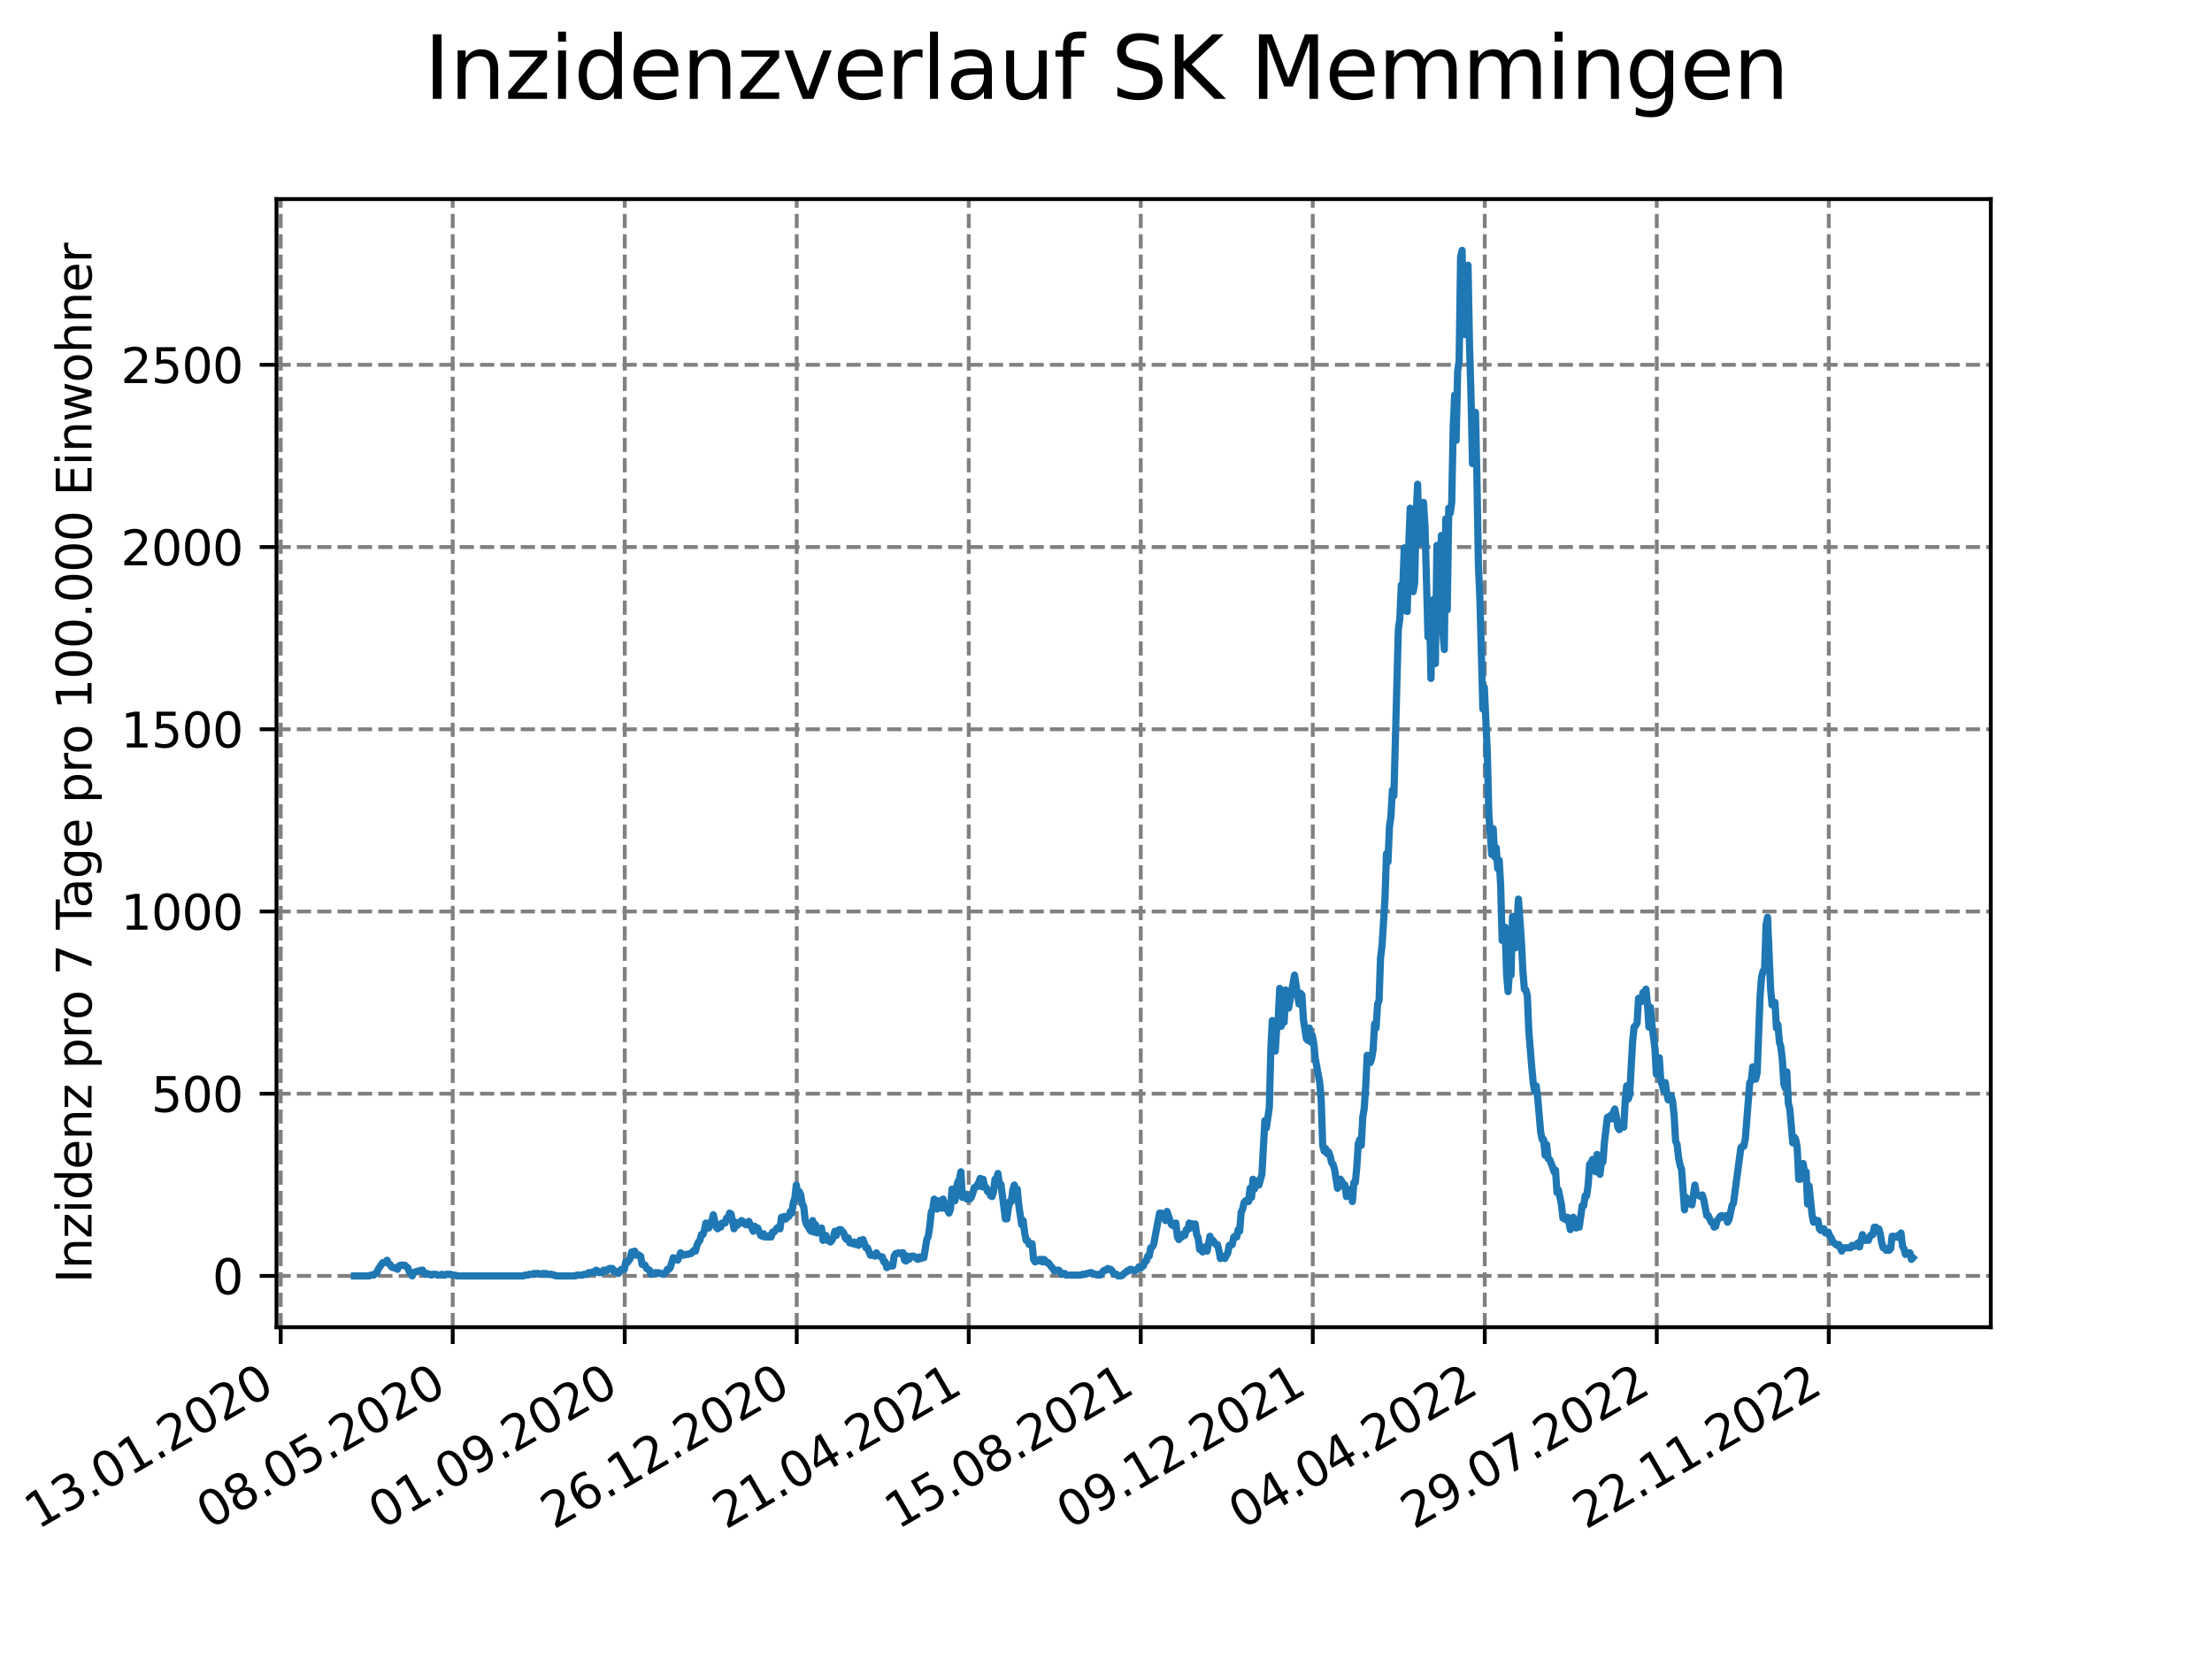 <?xml version="1.0" encoding="utf-8" standalone="no"?>
<!DOCTYPE svg PUBLIC "-//W3C//DTD SVG 1.1//EN"
  "http://www.w3.org/Graphics/SVG/1.1/DTD/svg11.dtd">
<svg xmlns:xlink="http://www.w3.org/1999/xlink" width="460.8pt" height="345.6pt" viewBox="0 0 460.8 345.6" xmlns="http://www.w3.org/2000/svg" version="1.1">
 <defs>
  <style type="text/css">*{stroke-linejoin: round; stroke-linecap: butt}</style>
 </defs>
 <g id="figure_1">
  <g id="patch_1">
   <path d="M 0 345.6 
L 460.8 345.6 
L 460.8 0 
L 0 0 
z
" style="fill: #ffffff"/>
  </g>
  <g id="axes_1">
   <g id="patch_2">
    <path d="M 57.6 276.48 
L 414.72 276.48 
L 414.72 41.472 
L 57.6 41.472 
z
" style="fill: #ffffff"/>
   </g>
   <g id="matplotlib.axis_1">
    <g id="xtick_1">
     <g id="line2d_1">
      <path d="M 58.478 276.48 
L 58.478 41.472 
" clip-path="url(#p669547dc87)" style="fill: none; stroke-dasharray: 2.96,1.28; stroke-dashoffset: 0; stroke: #808080; stroke-width: 0.8"/>
     </g>
     <g id="line2d_2">
      <defs>
       <path id="m510b45d90a" d="M 0 0 
L 0 3.5 
" style="stroke: #000000; stroke-width: 0.8"/>
      </defs>
      <g>
       <use xlink:href="#m510b45d90a" x="58.478" y="276.48" style="stroke: #000000; stroke-width: 0.8"/>
      </g>
     </g>
     <g id="text_1">
      <!-- 13.01.2020 -->
      <g transform="translate(7.853 318.689) rotate(-30) scale(0.1 -0.1)">
       <defs>
        <path id="DejaVuSans-31" d="M 794 531 
L 1825 531 
L 1825 4091 
L 703 3866 
L 703 4441 
L 1819 4666 
L 2450 4666 
L 2450 531 
L 3481 531 
L 3481 0 
L 794 0 
L 794 531 
z
" transform="scale(0.016)"/>
        <path id="DejaVuSans-33" d="M 2597 2516 
Q 3050 2419 3304 2112 
Q 3559 1806 3559 1356 
Q 3559 666 3084 287 
Q 2609 -91 1734 -91 
Q 1441 -91 1130 -33 
Q 819 25 488 141 
L 488 750 
Q 750 597 1062 519 
Q 1375 441 1716 441 
Q 2309 441 2620 675 
Q 2931 909 2931 1356 
Q 2931 1769 2642 2001 
Q 2353 2234 1838 2234 
L 1294 2234 
L 1294 2753 
L 1863 2753 
Q 2328 2753 2575 2939 
Q 2822 3125 2822 3475 
Q 2822 3834 2567 4026 
Q 2313 4219 1838 4219 
Q 1578 4219 1281 4162 
Q 984 4106 628 3988 
L 628 4550 
Q 988 4650 1302 4700 
Q 1616 4750 1894 4750 
Q 2613 4750 3031 4423 
Q 3450 4097 3450 3541 
Q 3450 3153 3228 2886 
Q 3006 2619 2597 2516 
z
" transform="scale(0.016)"/>
        <path id="DejaVuSans-2e" d="M 684 794 
L 1344 794 
L 1344 0 
L 684 0 
L 684 794 
z
" transform="scale(0.016)"/>
        <path id="DejaVuSans-30" d="M 2034 4250 
Q 1547 4250 1301 3770 
Q 1056 3291 1056 2328 
Q 1056 1369 1301 889 
Q 1547 409 2034 409 
Q 2525 409 2770 889 
Q 3016 1369 3016 2328 
Q 3016 3291 2770 3770 
Q 2525 4250 2034 4250 
z
M 2034 4750 
Q 2819 4750 3233 4129 
Q 3647 3509 3647 2328 
Q 3647 1150 3233 529 
Q 2819 -91 2034 -91 
Q 1250 -91 836 529 
Q 422 1150 422 2328 
Q 422 3509 836 4129 
Q 1250 4750 2034 4750 
z
" transform="scale(0.016)"/>
        <path id="DejaVuSans-32" d="M 1228 531 
L 3431 531 
L 3431 0 
L 469 0 
L 469 531 
Q 828 903 1448 1529 
Q 2069 2156 2228 2338 
Q 2531 2678 2651 2914 
Q 2772 3150 2772 3378 
Q 2772 3750 2511 3984 
Q 2250 4219 1831 4219 
Q 1534 4219 1204 4116 
Q 875 4013 500 3803 
L 500 4441 
Q 881 4594 1212 4672 
Q 1544 4750 1819 4750 
Q 2544 4750 2975 4387 
Q 3406 4025 3406 3419 
Q 3406 3131 3298 2873 
Q 3191 2616 2906 2266 
Q 2828 2175 2409 1742 
Q 1991 1309 1228 531 
z
" transform="scale(0.016)"/>
       </defs>
       <use xlink:href="#DejaVuSans-31"/>
       <use xlink:href="#DejaVuSans-33" x="63.623"/>
       <use xlink:href="#DejaVuSans-2e" x="127.246"/>
       <use xlink:href="#DejaVuSans-30" x="159.033"/>
       <use xlink:href="#DejaVuSans-31" x="222.656"/>
       <use xlink:href="#DejaVuSans-2e" x="286.279"/>
       <use xlink:href="#DejaVuSans-32" x="318.066"/>
       <use xlink:href="#DejaVuSans-30" x="381.689"/>
       <use xlink:href="#DejaVuSans-32" x="445.312"/>
       <use xlink:href="#DejaVuSans-30" x="508.936"/>
      </g>
     </g>
    </g>
    <g id="xtick_2">
     <g id="line2d_3">
      <path d="M 94.31 276.48 
L 94.31 41.472 
" clip-path="url(#p669547dc87)" style="fill: none; stroke-dasharray: 2.96,1.28; stroke-dashoffset: 0; stroke: #808080; stroke-width: 0.8"/>
     </g>
     <g id="line2d_4">
      <g>
       <use xlink:href="#m510b45d90a" x="94.31" y="276.48" style="stroke: #000000; stroke-width: 0.8"/>
      </g>
     </g>
     <g id="text_2">
      <!-- 08.05.2020 -->
      <g transform="translate(43.685 318.689) rotate(-30) scale(0.1 -0.1)">
       <defs>
        <path id="DejaVuSans-38" d="M 2034 2216 
Q 1584 2216 1326 1975 
Q 1069 1734 1069 1313 
Q 1069 891 1326 650 
Q 1584 409 2034 409 
Q 2484 409 2743 651 
Q 3003 894 3003 1313 
Q 3003 1734 2745 1975 
Q 2488 2216 2034 2216 
z
M 1403 2484 
Q 997 2584 770 2862 
Q 544 3141 544 3541 
Q 544 4100 942 4425 
Q 1341 4750 2034 4750 
Q 2731 4750 3128 4425 
Q 3525 4100 3525 3541 
Q 3525 3141 3298 2862 
Q 3072 2584 2669 2484 
Q 3125 2378 3379 2068 
Q 3634 1759 3634 1313 
Q 3634 634 3220 271 
Q 2806 -91 2034 -91 
Q 1263 -91 848 271 
Q 434 634 434 1313 
Q 434 1759 690 2068 
Q 947 2378 1403 2484 
z
M 1172 3481 
Q 1172 3119 1398 2916 
Q 1625 2713 2034 2713 
Q 2441 2713 2670 2916 
Q 2900 3119 2900 3481 
Q 2900 3844 2670 4047 
Q 2441 4250 2034 4250 
Q 1625 4250 1398 4047 
Q 1172 3844 1172 3481 
z
" transform="scale(0.016)"/>
        <path id="DejaVuSans-35" d="M 691 4666 
L 3169 4666 
L 3169 4134 
L 1269 4134 
L 1269 2991 
Q 1406 3038 1543 3061 
Q 1681 3084 1819 3084 
Q 2600 3084 3056 2656 
Q 3513 2228 3513 1497 
Q 3513 744 3044 326 
Q 2575 -91 1722 -91 
Q 1428 -91 1123 -41 
Q 819 9 494 109 
L 494 744 
Q 775 591 1075 516 
Q 1375 441 1709 441 
Q 2250 441 2565 725 
Q 2881 1009 2881 1497 
Q 2881 1984 2565 2268 
Q 2250 2553 1709 2553 
Q 1456 2553 1204 2497 
Q 953 2441 691 2322 
L 691 4666 
z
" transform="scale(0.016)"/>
       </defs>
       <use xlink:href="#DejaVuSans-30"/>
       <use xlink:href="#DejaVuSans-38" x="63.623"/>
       <use xlink:href="#DejaVuSans-2e" x="127.246"/>
       <use xlink:href="#DejaVuSans-30" x="159.033"/>
       <use xlink:href="#DejaVuSans-35" x="222.656"/>
       <use xlink:href="#DejaVuSans-2e" x="286.279"/>
       <use xlink:href="#DejaVuSans-32" x="318.066"/>
       <use xlink:href="#DejaVuSans-30" x="381.689"/>
       <use xlink:href="#DejaVuSans-32" x="445.312"/>
       <use xlink:href="#DejaVuSans-30" x="508.936"/>
      </g>
     </g>
    </g>
    <g id="xtick_3">
     <g id="line2d_5">
      <path d="M 130.143 276.48 
L 130.143 41.472 
" clip-path="url(#p669547dc87)" style="fill: none; stroke-dasharray: 2.96,1.28; stroke-dashoffset: 0; stroke: #808080; stroke-width: 0.8"/>
     </g>
     <g id="line2d_6">
      <g>
       <use xlink:href="#m510b45d90a" x="130.143" y="276.48" style="stroke: #000000; stroke-width: 0.8"/>
      </g>
     </g>
     <g id="text_3">
      <!-- 01.09.2020 -->
      <g transform="translate(79.518 318.689) rotate(-30) scale(0.1 -0.1)">
       <defs>
        <path id="DejaVuSans-39" d="M 703 97 
L 703 672 
Q 941 559 1184 500 
Q 1428 441 1663 441 
Q 2288 441 2617 861 
Q 2947 1281 2994 2138 
Q 2813 1869 2534 1725 
Q 2256 1581 1919 1581 
Q 1219 1581 811 2004 
Q 403 2428 403 3163 
Q 403 3881 828 4315 
Q 1253 4750 1959 4750 
Q 2769 4750 3195 4129 
Q 3622 3509 3622 2328 
Q 3622 1225 3098 567 
Q 2575 -91 1691 -91 
Q 1453 -91 1209 -44 
Q 966 3 703 97 
z
M 1959 2075 
Q 2384 2075 2632 2365 
Q 2881 2656 2881 3163 
Q 2881 3666 2632 3958 
Q 2384 4250 1959 4250 
Q 1534 4250 1286 3958 
Q 1038 3666 1038 3163 
Q 1038 2656 1286 2365 
Q 1534 2075 1959 2075 
z
" transform="scale(0.016)"/>
       </defs>
       <use xlink:href="#DejaVuSans-30"/>
       <use xlink:href="#DejaVuSans-31" x="63.623"/>
       <use xlink:href="#DejaVuSans-2e" x="127.246"/>
       <use xlink:href="#DejaVuSans-30" x="159.033"/>
       <use xlink:href="#DejaVuSans-39" x="222.656"/>
       <use xlink:href="#DejaVuSans-2e" x="286.279"/>
       <use xlink:href="#DejaVuSans-32" x="318.066"/>
       <use xlink:href="#DejaVuSans-30" x="381.689"/>
       <use xlink:href="#DejaVuSans-32" x="445.312"/>
       <use xlink:href="#DejaVuSans-30" x="508.936"/>
      </g>
     </g>
    </g>
    <g id="xtick_4">
     <g id="line2d_7">
      <path d="M 165.975 276.48 
L 165.975 41.472 
" clip-path="url(#p669547dc87)" style="fill: none; stroke-dasharray: 2.96,1.28; stroke-dashoffset: 0; stroke: #808080; stroke-width: 0.8"/>
     </g>
     <g id="line2d_8">
      <g>
       <use xlink:href="#m510b45d90a" x="165.975" y="276.48" style="stroke: #000000; stroke-width: 0.8"/>
      </g>
     </g>
     <g id="text_4">
      <!-- 26.12.2020 -->
      <g transform="translate(115.35 318.689) rotate(-30) scale(0.1 -0.1)">
       <defs>
        <path id="DejaVuSans-36" d="M 2113 2584 
Q 1688 2584 1439 2293 
Q 1191 2003 1191 1497 
Q 1191 994 1439 701 
Q 1688 409 2113 409 
Q 2538 409 2786 701 
Q 3034 994 3034 1497 
Q 3034 2003 2786 2293 
Q 2538 2584 2113 2584 
z
M 3366 4563 
L 3366 3988 
Q 3128 4100 2886 4159 
Q 2644 4219 2406 4219 
Q 1781 4219 1451 3797 
Q 1122 3375 1075 2522 
Q 1259 2794 1537 2939 
Q 1816 3084 2150 3084 
Q 2853 3084 3261 2657 
Q 3669 2231 3669 1497 
Q 3669 778 3244 343 
Q 2819 -91 2113 -91 
Q 1303 -91 875 529 
Q 447 1150 447 2328 
Q 447 3434 972 4092 
Q 1497 4750 2381 4750 
Q 2619 4750 2861 4703 
Q 3103 4656 3366 4563 
z
" transform="scale(0.016)"/>
       </defs>
       <use xlink:href="#DejaVuSans-32"/>
       <use xlink:href="#DejaVuSans-36" x="63.623"/>
       <use xlink:href="#DejaVuSans-2e" x="127.246"/>
       <use xlink:href="#DejaVuSans-31" x="159.033"/>
       <use xlink:href="#DejaVuSans-32" x="222.656"/>
       <use xlink:href="#DejaVuSans-2e" x="286.279"/>
       <use xlink:href="#DejaVuSans-32" x="318.066"/>
       <use xlink:href="#DejaVuSans-30" x="381.689"/>
       <use xlink:href="#DejaVuSans-32" x="445.312"/>
       <use xlink:href="#DejaVuSans-30" x="508.936"/>
      </g>
     </g>
    </g>
    <g id="xtick_5">
     <g id="line2d_9">
      <path d="M 201.808 276.48 
L 201.808 41.472 
" clip-path="url(#p669547dc87)" style="fill: none; stroke-dasharray: 2.96,1.28; stroke-dashoffset: 0; stroke: #808080; stroke-width: 0.8"/>
     </g>
     <g id="line2d_10">
      <g>
       <use xlink:href="#m510b45d90a" x="201.808" y="276.48" style="stroke: #000000; stroke-width: 0.8"/>
      </g>
     </g>
     <g id="text_5">
      <!-- 21.04.2021 -->
      <g transform="translate(151.182 318.689) rotate(-30) scale(0.1 -0.1)">
       <defs>
        <path id="DejaVuSans-34" d="M 2419 4116 
L 825 1625 
L 2419 1625 
L 2419 4116 
z
M 2253 4666 
L 3047 4666 
L 3047 1625 
L 3713 1625 
L 3713 1100 
L 3047 1100 
L 3047 0 
L 2419 0 
L 2419 1100 
L 313 1100 
L 313 1709 
L 2253 4666 
z
" transform="scale(0.016)"/>
       </defs>
       <use xlink:href="#DejaVuSans-32"/>
       <use xlink:href="#DejaVuSans-31" x="63.623"/>
       <use xlink:href="#DejaVuSans-2e" x="127.246"/>
       <use xlink:href="#DejaVuSans-30" x="159.033"/>
       <use xlink:href="#DejaVuSans-34" x="222.656"/>
       <use xlink:href="#DejaVuSans-2e" x="286.279"/>
       <use xlink:href="#DejaVuSans-32" x="318.066"/>
       <use xlink:href="#DejaVuSans-30" x="381.689"/>
       <use xlink:href="#DejaVuSans-32" x="445.312"/>
       <use xlink:href="#DejaVuSans-31" x="508.936"/>
      </g>
     </g>
    </g>
    <g id="xtick_6">
     <g id="line2d_11">
      <path d="M 237.64 276.48 
L 237.64 41.472 
" clip-path="url(#p669547dc87)" style="fill: none; stroke-dasharray: 2.96,1.28; stroke-dashoffset: 0; stroke: #808080; stroke-width: 0.8"/>
     </g>
     <g id="line2d_12">
      <g>
       <use xlink:href="#m510b45d90a" x="237.64" y="276.48" style="stroke: #000000; stroke-width: 0.8"/>
      </g>
     </g>
     <g id="text_6">
      <!-- 15.08.2021 -->
      <g transform="translate(187.015 318.689) rotate(-30) scale(0.1 -0.1)">
       <use xlink:href="#DejaVuSans-31"/>
       <use xlink:href="#DejaVuSans-35" x="63.623"/>
       <use xlink:href="#DejaVuSans-2e" x="127.246"/>
       <use xlink:href="#DejaVuSans-30" x="159.033"/>
       <use xlink:href="#DejaVuSans-38" x="222.656"/>
       <use xlink:href="#DejaVuSans-2e" x="286.279"/>
       <use xlink:href="#DejaVuSans-32" x="318.066"/>
       <use xlink:href="#DejaVuSans-30" x="381.689"/>
       <use xlink:href="#DejaVuSans-32" x="445.312"/>
       <use xlink:href="#DejaVuSans-31" x="508.936"/>
      </g>
     </g>
    </g>
    <g id="xtick_7">
     <g id="line2d_13">
      <path d="M 273.473 276.48 
L 273.473 41.472 
" clip-path="url(#p669547dc87)" style="fill: none; stroke-dasharray: 2.96,1.28; stroke-dashoffset: 0; stroke: #808080; stroke-width: 0.8"/>
     </g>
     <g id="line2d_14">
      <g>
       <use xlink:href="#m510b45d90a" x="273.473" y="276.48" style="stroke: #000000; stroke-width: 0.8"/>
      </g>
     </g>
     <g id="text_7">
      <!-- 09.12.2021 -->
      <g transform="translate(222.847 318.689) rotate(-30) scale(0.1 -0.1)">
       <use xlink:href="#DejaVuSans-30"/>
       <use xlink:href="#DejaVuSans-39" x="63.623"/>
       <use xlink:href="#DejaVuSans-2e" x="127.246"/>
       <use xlink:href="#DejaVuSans-31" x="159.033"/>
       <use xlink:href="#DejaVuSans-32" x="222.656"/>
       <use xlink:href="#DejaVuSans-2e" x="286.279"/>
       <use xlink:href="#DejaVuSans-32" x="318.066"/>
       <use xlink:href="#DejaVuSans-30" x="381.689"/>
       <use xlink:href="#DejaVuSans-32" x="445.312"/>
       <use xlink:href="#DejaVuSans-31" x="508.936"/>
      </g>
     </g>
    </g>
    <g id="xtick_8">
     <g id="line2d_15">
      <path d="M 309.305 276.48 
L 309.305 41.472 
" clip-path="url(#p669547dc87)" style="fill: none; stroke-dasharray: 2.96,1.28; stroke-dashoffset: 0; stroke: #808080; stroke-width: 0.8"/>
     </g>
     <g id="line2d_16">
      <g>
       <use xlink:href="#m510b45d90a" x="309.305" y="276.48" style="stroke: #000000; stroke-width: 0.8"/>
      </g>
     </g>
     <g id="text_8">
      <!-- 04.04.2022 -->
      <g transform="translate(258.68 318.689) rotate(-30) scale(0.1 -0.1)">
       <use xlink:href="#DejaVuSans-30"/>
       <use xlink:href="#DejaVuSans-34" x="63.623"/>
       <use xlink:href="#DejaVuSans-2e" x="127.246"/>
       <use xlink:href="#DejaVuSans-30" x="159.033"/>
       <use xlink:href="#DejaVuSans-34" x="222.656"/>
       <use xlink:href="#DejaVuSans-2e" x="286.279"/>
       <use xlink:href="#DejaVuSans-32" x="318.066"/>
       <use xlink:href="#DejaVuSans-30" x="381.689"/>
       <use xlink:href="#DejaVuSans-32" x="445.312"/>
       <use xlink:href="#DejaVuSans-32" x="508.936"/>
      </g>
     </g>
    </g>
    <g id="xtick_9">
     <g id="line2d_17">
      <path d="M 345.138 276.48 
L 345.138 41.472 
" clip-path="url(#p669547dc87)" style="fill: none; stroke-dasharray: 2.96,1.28; stroke-dashoffset: 0; stroke: #808080; stroke-width: 0.8"/>
     </g>
     <g id="line2d_18">
      <g>
       <use xlink:href="#m510b45d90a" x="345.138" y="276.48" style="stroke: #000000; stroke-width: 0.8"/>
      </g>
     </g>
     <g id="text_9">
      <!-- 29.07.2022 -->
      <g transform="translate(294.512 318.689) rotate(-30) scale(0.1 -0.1)">
       <defs>
        <path id="DejaVuSans-37" d="M 525 4666 
L 3525 4666 
L 3525 4397 
L 1831 0 
L 1172 0 
L 2766 4134 
L 525 4134 
L 525 4666 
z
" transform="scale(0.016)"/>
       </defs>
       <use xlink:href="#DejaVuSans-32"/>
       <use xlink:href="#DejaVuSans-39" x="63.623"/>
       <use xlink:href="#DejaVuSans-2e" x="127.246"/>
       <use xlink:href="#DejaVuSans-30" x="159.033"/>
       <use xlink:href="#DejaVuSans-37" x="222.656"/>
       <use xlink:href="#DejaVuSans-2e" x="286.279"/>
       <use xlink:href="#DejaVuSans-32" x="318.066"/>
       <use xlink:href="#DejaVuSans-30" x="381.689"/>
       <use xlink:href="#DejaVuSans-32" x="445.312"/>
       <use xlink:href="#DejaVuSans-32" x="508.936"/>
      </g>
     </g>
    </g>
    <g id="xtick_10">
     <g id="line2d_19">
      <path d="M 380.97 276.48 
L 380.97 41.472 
" clip-path="url(#p669547dc87)" style="fill: none; stroke-dasharray: 2.96,1.28; stroke-dashoffset: 0; stroke: #808080; stroke-width: 0.8"/>
     </g>
     <g id="line2d_20">
      <g>
       <use xlink:href="#m510b45d90a" x="380.97" y="276.48" style="stroke: #000000; stroke-width: 0.8"/>
      </g>
     </g>
     <g id="text_10">
      <!-- 22.11.2022 -->
      <g transform="translate(330.345 318.689) rotate(-30) scale(0.1 -0.1)">
       <use xlink:href="#DejaVuSans-32"/>
       <use xlink:href="#DejaVuSans-32" x="63.623"/>
       <use xlink:href="#DejaVuSans-2e" x="127.246"/>
       <use xlink:href="#DejaVuSans-31" x="159.033"/>
       <use xlink:href="#DejaVuSans-31" x="222.656"/>
       <use xlink:href="#DejaVuSans-2e" x="286.279"/>
       <use xlink:href="#DejaVuSans-32" x="318.066"/>
       <use xlink:href="#DejaVuSans-30" x="381.689"/>
       <use xlink:href="#DejaVuSans-32" x="445.312"/>
       <use xlink:href="#DejaVuSans-32" x="508.936"/>
      </g>
     </g>
    </g>
   </g>
   <g id="matplotlib.axis_2">
    <g id="ytick_1">
     <g id="line2d_21">
      <path d="M 57.6 265.798 
L 414.72 265.798 
" clip-path="url(#p669547dc87)" style="fill: none; stroke-dasharray: 2.96,1.28; stroke-dashoffset: 0; stroke: #808080; stroke-width: 0.8"/>
     </g>
     <g id="line2d_22">
      <defs>
       <path id="m4b4f87e000" d="M 0 0 
L -3.5 0 
" style="stroke: #000000; stroke-width: 0.8"/>
      </defs>
      <g>
       <use xlink:href="#m4b4f87e000" x="57.6" y="265.798" style="stroke: #000000; stroke-width: 0.8"/>
      </g>
     </g>
     <g id="text_11">
      <!-- 0 -->
      <g transform="translate(44.237 269.597) scale(0.1 -0.1)">
       <use xlink:href="#DejaVuSans-30"/>
      </g>
     </g>
    </g>
    <g id="ytick_2">
     <g id="line2d_23">
      <path d="M 57.6 227.838 
L 414.72 227.838 
" clip-path="url(#p669547dc87)" style="fill: none; stroke-dasharray: 2.96,1.28; stroke-dashoffset: 0; stroke: #808080; stroke-width: 0.8"/>
     </g>
     <g id="line2d_24">
      <g>
       <use xlink:href="#m4b4f87e000" x="57.6" y="227.838" style="stroke: #000000; stroke-width: 0.8"/>
      </g>
     </g>
     <g id="text_12">
      <!-- 500 -->
      <g transform="translate(31.512 231.637) scale(0.1 -0.1)">
       <use xlink:href="#DejaVuSans-35"/>
       <use xlink:href="#DejaVuSans-30" x="63.623"/>
       <use xlink:href="#DejaVuSans-30" x="127.246"/>
      </g>
     </g>
    </g>
    <g id="ytick_3">
     <g id="line2d_25">
      <path d="M 57.6 189.878 
L 414.72 189.878 
" clip-path="url(#p669547dc87)" style="fill: none; stroke-dasharray: 2.96,1.28; stroke-dashoffset: 0; stroke: #808080; stroke-width: 0.8"/>
     </g>
     <g id="line2d_26">
      <g>
       <use xlink:href="#m4b4f87e000" x="57.6" y="189.878" style="stroke: #000000; stroke-width: 0.8"/>
      </g>
     </g>
     <g id="text_13">
      <!-- 1000 -->
      <g transform="translate(25.15 193.677) scale(0.1 -0.1)">
       <use xlink:href="#DejaVuSans-31"/>
       <use xlink:href="#DejaVuSans-30" x="63.623"/>
       <use xlink:href="#DejaVuSans-30" x="127.246"/>
       <use xlink:href="#DejaVuSans-30" x="190.869"/>
      </g>
     </g>
    </g>
    <g id="ytick_4">
     <g id="line2d_27">
      <path d="M 57.6 151.918 
L 414.72 151.918 
" clip-path="url(#p669547dc87)" style="fill: none; stroke-dasharray: 2.96,1.28; stroke-dashoffset: 0; stroke: #808080; stroke-width: 0.8"/>
     </g>
     <g id="line2d_28">
      <g>
       <use xlink:href="#m4b4f87e000" x="57.6" y="151.918" style="stroke: #000000; stroke-width: 0.8"/>
      </g>
     </g>
     <g id="text_14">
      <!-- 1500 -->
      <g transform="translate(25.15 155.717) scale(0.1 -0.1)">
       <use xlink:href="#DejaVuSans-31"/>
       <use xlink:href="#DejaVuSans-35" x="63.623"/>
       <use xlink:href="#DejaVuSans-30" x="127.246"/>
       <use xlink:href="#DejaVuSans-30" x="190.869"/>
      </g>
     </g>
    </g>
    <g id="ytick_5">
     <g id="line2d_29">
      <path d="M 57.6 113.958 
L 414.72 113.958 
" clip-path="url(#p669547dc87)" style="fill: none; stroke-dasharray: 2.96,1.28; stroke-dashoffset: 0; stroke: #808080; stroke-width: 0.8"/>
     </g>
     <g id="line2d_30">
      <g>
       <use xlink:href="#m4b4f87e000" x="57.6" y="113.958" style="stroke: #000000; stroke-width: 0.8"/>
      </g>
     </g>
     <g id="text_15">
      <!-- 2000 -->
      <g transform="translate(25.15 117.757) scale(0.1 -0.1)">
       <use xlink:href="#DejaVuSans-32"/>
       <use xlink:href="#DejaVuSans-30" x="63.623"/>
       <use xlink:href="#DejaVuSans-30" x="127.246"/>
       <use xlink:href="#DejaVuSans-30" x="190.869"/>
      </g>
     </g>
    </g>
    <g id="ytick_6">
     <g id="line2d_31">
      <path d="M 57.6 75.998 
L 414.72 75.998 
" clip-path="url(#p669547dc87)" style="fill: none; stroke-dasharray: 2.96,1.28; stroke-dashoffset: 0; stroke: #808080; stroke-width: 0.8"/>
     </g>
     <g id="line2d_32">
      <g>
       <use xlink:href="#m4b4f87e000" x="57.6" y="75.998" style="stroke: #000000; stroke-width: 0.8"/>
      </g>
     </g>
     <g id="text_16">
      <!-- 2500 -->
      <g transform="translate(25.15 79.797) scale(0.1 -0.1)">
       <use xlink:href="#DejaVuSans-32"/>
       <use xlink:href="#DejaVuSans-35" x="63.623"/>
       <use xlink:href="#DejaVuSans-30" x="127.246"/>
       <use xlink:href="#DejaVuSans-30" x="190.869"/>
      </g>
     </g>
    </g>
    <g id="text_17">
     <!-- Inzidenz pro 7 Tage pro 100.000 Einwohner -->
     <g transform="translate(19.07 267.301) rotate(-90) scale(0.1 -0.1)">
      <defs>
       <path id="DejaVuSans-49" d="M 628 4666 
L 1259 4666 
L 1259 0 
L 628 0 
L 628 4666 
z
" transform="scale(0.016)"/>
       <path id="DejaVuSans-6e" d="M 3513 2113 
L 3513 0 
L 2938 0 
L 2938 2094 
Q 2938 2591 2744 2837 
Q 2550 3084 2163 3084 
Q 1697 3084 1428 2787 
Q 1159 2491 1159 1978 
L 1159 0 
L 581 0 
L 581 3500 
L 1159 3500 
L 1159 2956 
Q 1366 3272 1645 3428 
Q 1925 3584 2291 3584 
Q 2894 3584 3203 3211 
Q 3513 2838 3513 2113 
z
" transform="scale(0.016)"/>
       <path id="DejaVuSans-7a" d="M 353 3500 
L 3084 3500 
L 3084 2975 
L 922 459 
L 3084 459 
L 3084 0 
L 275 0 
L 275 525 
L 2438 3041 
L 353 3041 
L 353 3500 
z
" transform="scale(0.016)"/>
       <path id="DejaVuSans-69" d="M 603 3500 
L 1178 3500 
L 1178 0 
L 603 0 
L 603 3500 
z
M 603 4863 
L 1178 4863 
L 1178 4134 
L 603 4134 
L 603 4863 
z
" transform="scale(0.016)"/>
       <path id="DejaVuSans-64" d="M 2906 2969 
L 2906 4863 
L 3481 4863 
L 3481 0 
L 2906 0 
L 2906 525 
Q 2725 213 2448 61 
Q 2172 -91 1784 -91 
Q 1150 -91 751 415 
Q 353 922 353 1747 
Q 353 2572 751 3078 
Q 1150 3584 1784 3584 
Q 2172 3584 2448 3432 
Q 2725 3281 2906 2969 
z
M 947 1747 
Q 947 1113 1208 752 
Q 1469 391 1925 391 
Q 2381 391 2643 752 
Q 2906 1113 2906 1747 
Q 2906 2381 2643 2742 
Q 2381 3103 1925 3103 
Q 1469 3103 1208 2742 
Q 947 2381 947 1747 
z
" transform="scale(0.016)"/>
       <path id="DejaVuSans-65" d="M 3597 1894 
L 3597 1613 
L 953 1613 
Q 991 1019 1311 708 
Q 1631 397 2203 397 
Q 2534 397 2845 478 
Q 3156 559 3463 722 
L 3463 178 
Q 3153 47 2828 -22 
Q 2503 -91 2169 -91 
Q 1331 -91 842 396 
Q 353 884 353 1716 
Q 353 2575 817 3079 
Q 1281 3584 2069 3584 
Q 2775 3584 3186 3129 
Q 3597 2675 3597 1894 
z
M 3022 2063 
Q 3016 2534 2758 2815 
Q 2500 3097 2075 3097 
Q 1594 3097 1305 2825 
Q 1016 2553 972 2059 
L 3022 2063 
z
" transform="scale(0.016)"/>
       <path id="DejaVuSans-20" transform="scale(0.016)"/>
       <path id="DejaVuSans-70" d="M 1159 525 
L 1159 -1331 
L 581 -1331 
L 581 3500 
L 1159 3500 
L 1159 2969 
Q 1341 3281 1617 3432 
Q 1894 3584 2278 3584 
Q 2916 3584 3314 3078 
Q 3713 2572 3713 1747 
Q 3713 922 3314 415 
Q 2916 -91 2278 -91 
Q 1894 -91 1617 61 
Q 1341 213 1159 525 
z
M 3116 1747 
Q 3116 2381 2855 2742 
Q 2594 3103 2138 3103 
Q 1681 3103 1420 2742 
Q 1159 2381 1159 1747 
Q 1159 1113 1420 752 
Q 1681 391 2138 391 
Q 2594 391 2855 752 
Q 3116 1113 3116 1747 
z
" transform="scale(0.016)"/>
       <path id="DejaVuSans-72" d="M 2631 2963 
Q 2534 3019 2420 3045 
Q 2306 3072 2169 3072 
Q 1681 3072 1420 2755 
Q 1159 2438 1159 1844 
L 1159 0 
L 581 0 
L 581 3500 
L 1159 3500 
L 1159 2956 
Q 1341 3275 1631 3429 
Q 1922 3584 2338 3584 
Q 2397 3584 2469 3576 
Q 2541 3569 2628 3553 
L 2631 2963 
z
" transform="scale(0.016)"/>
       <path id="DejaVuSans-6f" d="M 1959 3097 
Q 1497 3097 1228 2736 
Q 959 2375 959 1747 
Q 959 1119 1226 758 
Q 1494 397 1959 397 
Q 2419 397 2687 759 
Q 2956 1122 2956 1747 
Q 2956 2369 2687 2733 
Q 2419 3097 1959 3097 
z
M 1959 3584 
Q 2709 3584 3137 3096 
Q 3566 2609 3566 1747 
Q 3566 888 3137 398 
Q 2709 -91 1959 -91 
Q 1206 -91 779 398 
Q 353 888 353 1747 
Q 353 2609 779 3096 
Q 1206 3584 1959 3584 
z
" transform="scale(0.016)"/>
       <path id="DejaVuSans-54" d="M -19 4666 
L 3928 4666 
L 3928 4134 
L 2272 4134 
L 2272 0 
L 1638 0 
L 1638 4134 
L -19 4134 
L -19 4666 
z
" transform="scale(0.016)"/>
       <path id="DejaVuSans-61" d="M 2194 1759 
Q 1497 1759 1228 1600 
Q 959 1441 959 1056 
Q 959 750 1161 570 
Q 1363 391 1709 391 
Q 2188 391 2477 730 
Q 2766 1069 2766 1631 
L 2766 1759 
L 2194 1759 
z
M 3341 1997 
L 3341 0 
L 2766 0 
L 2766 531 
Q 2569 213 2275 61 
Q 1981 -91 1556 -91 
Q 1019 -91 701 211 
Q 384 513 384 1019 
Q 384 1609 779 1909 
Q 1175 2209 1959 2209 
L 2766 2209 
L 2766 2266 
Q 2766 2663 2505 2880 
Q 2244 3097 1772 3097 
Q 1472 3097 1187 3025 
Q 903 2953 641 2809 
L 641 3341 
Q 956 3463 1253 3523 
Q 1550 3584 1831 3584 
Q 2591 3584 2966 3190 
Q 3341 2797 3341 1997 
z
" transform="scale(0.016)"/>
       <path id="DejaVuSans-67" d="M 2906 1791 
Q 2906 2416 2648 2759 
Q 2391 3103 1925 3103 
Q 1463 3103 1205 2759 
Q 947 2416 947 1791 
Q 947 1169 1205 825 
Q 1463 481 1925 481 
Q 2391 481 2648 825 
Q 2906 1169 2906 1791 
z
M 3481 434 
Q 3481 -459 3084 -895 
Q 2688 -1331 1869 -1331 
Q 1566 -1331 1297 -1286 
Q 1028 -1241 775 -1147 
L 775 -588 
Q 1028 -725 1275 -790 
Q 1522 -856 1778 -856 
Q 2344 -856 2625 -561 
Q 2906 -266 2906 331 
L 2906 616 
Q 2728 306 2450 153 
Q 2172 0 1784 0 
Q 1141 0 747 490 
Q 353 981 353 1791 
Q 353 2603 747 3093 
Q 1141 3584 1784 3584 
Q 2172 3584 2450 3431 
Q 2728 3278 2906 2969 
L 2906 3500 
L 3481 3500 
L 3481 434 
z
" transform="scale(0.016)"/>
       <path id="DejaVuSans-45" d="M 628 4666 
L 3578 4666 
L 3578 4134 
L 1259 4134 
L 1259 2753 
L 3481 2753 
L 3481 2222 
L 1259 2222 
L 1259 531 
L 3634 531 
L 3634 0 
L 628 0 
L 628 4666 
z
" transform="scale(0.016)"/>
       <path id="DejaVuSans-77" d="M 269 3500 
L 844 3500 
L 1563 769 
L 2278 3500 
L 2956 3500 
L 3675 769 
L 4391 3500 
L 4966 3500 
L 4050 0 
L 3372 0 
L 2619 2869 
L 1863 0 
L 1184 0 
L 269 3500 
z
" transform="scale(0.016)"/>
       <path id="DejaVuSans-68" d="M 3513 2113 
L 3513 0 
L 2938 0 
L 2938 2094 
Q 2938 2591 2744 2837 
Q 2550 3084 2163 3084 
Q 1697 3084 1428 2787 
Q 1159 2491 1159 1978 
L 1159 0 
L 581 0 
L 581 4863 
L 1159 4863 
L 1159 2956 
Q 1366 3272 1645 3428 
Q 1925 3584 2291 3584 
Q 2894 3584 3203 3211 
Q 3513 2838 3513 2113 
z
" transform="scale(0.016)"/>
      </defs>
      <use xlink:href="#DejaVuSans-49"/>
      <use xlink:href="#DejaVuSans-6e" x="29.492"/>
      <use xlink:href="#DejaVuSans-7a" x="92.871"/>
      <use xlink:href="#DejaVuSans-69" x="145.361"/>
      <use xlink:href="#DejaVuSans-64" x="173.145"/>
      <use xlink:href="#DejaVuSans-65" x="236.621"/>
      <use xlink:href="#DejaVuSans-6e" x="298.145"/>
      <use xlink:href="#DejaVuSans-7a" x="361.523"/>
      <use xlink:href="#DejaVuSans-20" x="414.014"/>
      <use xlink:href="#DejaVuSans-70" x="445.801"/>
      <use xlink:href="#DejaVuSans-72" x="509.277"/>
      <use xlink:href="#DejaVuSans-6f" x="548.141"/>
      <use xlink:href="#DejaVuSans-20" x="609.322"/>
      <use xlink:href="#DejaVuSans-37" x="641.109"/>
      <use xlink:href="#DejaVuSans-20" x="704.732"/>
      <use xlink:href="#DejaVuSans-54" x="736.52"/>
      <use xlink:href="#DejaVuSans-61" x="781.104"/>
      <use xlink:href="#DejaVuSans-67" x="842.383"/>
      <use xlink:href="#DejaVuSans-65" x="905.859"/>
      <use xlink:href="#DejaVuSans-20" x="967.383"/>
      <use xlink:href="#DejaVuSans-70" x="999.17"/>
      <use xlink:href="#DejaVuSans-72" x="1062.646"/>
      <use xlink:href="#DejaVuSans-6f" x="1101.51"/>
      <use xlink:href="#DejaVuSans-20" x="1162.691"/>
      <use xlink:href="#DejaVuSans-31" x="1194.479"/>
      <use xlink:href="#DejaVuSans-30" x="1258.102"/>
      <use xlink:href="#DejaVuSans-30" x="1321.725"/>
      <use xlink:href="#DejaVuSans-2e" x="1385.348"/>
      <use xlink:href="#DejaVuSans-30" x="1417.135"/>
      <use xlink:href="#DejaVuSans-30" x="1480.758"/>
      <use xlink:href="#DejaVuSans-30" x="1544.381"/>
      <use xlink:href="#DejaVuSans-20" x="1608.004"/>
      <use xlink:href="#DejaVuSans-45" x="1639.791"/>
      <use xlink:href="#DejaVuSans-69" x="1702.975"/>
      <use xlink:href="#DejaVuSans-6e" x="1730.758"/>
      <use xlink:href="#DejaVuSans-77" x="1794.137"/>
      <use xlink:href="#DejaVuSans-6f" x="1875.924"/>
      <use xlink:href="#DejaVuSans-68" x="1937.105"/>
      <use xlink:href="#DejaVuSans-6e" x="2000.484"/>
      <use xlink:href="#DejaVuSans-65" x="2063.863"/>
      <use xlink:href="#DejaVuSans-72" x="2125.387"/>
     </g>
    </g>
   </g>
   <g id="line2d_33">
    <path d="M 73.833 265.798 
L 76.922 265.798 
L 77.231 265.626 
L 77.848 265.626 
L 78.157 265.281 
L 78.466 265.281 
L 78.775 264.421 
L 79.702 263.043 
L 80.011 263.043 
L 80.32 262.871 
L 80.629 262.527 
L 80.937 263.216 
L 81.246 263.388 
L 81.555 263.904 
L 81.864 264.076 
L 82.173 264.076 
L 82.791 264.421 
L 83.1 263.732 
L 83.409 263.56 
L 84.335 263.56 
L 84.644 263.904 
L 84.953 264.076 
L 85.262 264.937 
L 85.88 265.798 
L 86.189 265.109 
L 86.498 264.937 
L 86.807 264.937 
L 87.115 264.765 
L 87.424 264.765 
L 87.733 264.593 
L 88.042 264.593 
L 88.351 265.281 
L 88.66 265.454 
L 88.969 265.281 
L 89.278 265.454 
L 89.587 265.454 
L 89.896 265.626 
L 90.204 265.454 
L 90.822 265.454 
L 91.131 265.626 
L 91.749 265.626 
L 92.058 265.454 
L 92.367 265.626 
L 92.676 265.626 
L 92.985 265.454 
L 93.911 265.454 
L 94.22 265.626 
L 94.838 265.626 
L 95.147 265.798 
L 109.047 265.798 
L 109.356 265.626 
L 109.974 265.626 
L 110.283 265.454 
L 110.901 265.454 
L 111.21 265.281 
L 111.519 265.454 
L 111.828 265.281 
L 112.136 265.281 
L 112.445 265.454 
L 112.754 265.454 
L 113.063 265.281 
L 113.372 265.454 
L 113.681 265.281 
L 113.99 265.454 
L 114.917 265.454 
L 115.225 265.626 
L 115.534 265.626 
L 115.843 265.798 
L 119.859 265.798 
L 120.168 265.626 
L 121.403 265.626 
L 121.712 265.454 
L 122.33 265.454 
L 122.639 265.109 
L 123.257 265.109 
L 123.566 264.937 
L 123.875 265.109 
L 124.184 264.593 
L 124.492 264.765 
L 124.801 265.109 
L 125.419 265.109 
L 125.728 264.593 
L 126.037 264.593 
L 126.346 264.765 
L 126.655 264.421 
L 126.964 264.248 
L 127.581 264.248 
L 127.89 264.937 
L 128.199 264.765 
L 128.508 264.937 
L 128.817 265.281 
L 129.435 264.421 
L 130.053 264.421 
L 130.362 262.871 
L 130.67 263.043 
L 131.288 262.183 
L 131.597 260.805 
L 131.906 260.805 
L 132.215 260.633 
L 132.524 261.494 
L 132.833 261.322 
L 133.451 261.666 
L 133.759 263.388 
L 134.068 263.388 
L 134.377 263.56 
L 134.686 264.248 
L 135.304 264.593 
L 135.613 265.454 
L 135.922 265.281 
L 136.231 265.281 
L 136.54 265.109 
L 136.848 265.281 
L 137.157 265.109 
L 137.466 265.281 
L 137.775 265.281 
L 138.084 265.454 
L 138.702 265.109 
L 139.011 264.421 
L 139.32 264.421 
L 139.629 264.076 
L 140.246 262.01 
L 141.173 262.527 
L 141.791 260.977 
L 142.1 261.322 
L 142.409 261.494 
L 142.718 261.322 
L 143.335 261.322 
L 143.644 261.15 
L 143.953 261.15 
L 144.571 260.461 
L 144.88 260.633 
L 145.189 259.428 
L 145.498 258.739 
L 145.807 258.395 
L 146.115 257.19 
L 146.424 257.19 
L 146.733 256.329 
L 147.042 254.78 
L 147.351 255.469 
L 147.66 255.813 
L 147.969 254.608 
L 148.278 254.608 
L 148.587 253.058 
L 149.204 255.641 
L 149.513 255.985 
L 149.822 255.124 
L 150.131 255.641 
L 150.44 254.78 
L 151.058 254.78 
L 151.367 253.747 
L 151.676 253.747 
L 151.985 252.714 
L 152.293 252.886 
L 152.911 255.985 
L 153.22 254.608 
L 153.529 255.296 
L 153.838 254.952 
L 154.147 254.78 
L 154.456 254.263 
L 154.765 254.436 
L 155.074 254.952 
L 155.382 255.124 
L 155.691 255.124 
L 156 254.436 
L 156.927 256.501 
L 157.236 255.469 
L 157.545 255.813 
L 157.854 255.813 
L 158.471 257.362 
L 158.78 257.534 
L 159.089 257.018 
L 159.398 257.707 
L 159.707 257.534 
L 160.016 257.707 
L 160.325 257.362 
L 160.634 257.707 
L 160.943 256.674 
L 161.252 256.674 
L 161.869 255.813 
L 162.178 255.641 
L 162.487 255.985 
L 162.796 253.575 
L 163.105 254.091 
L 163.414 253.403 
L 163.723 253.919 
L 164.032 253.403 
L 164.341 253.403 
L 164.65 252.37 
L 164.958 252.714 
L 165.267 250.476 
L 165.576 249.615 
L 165.885 246.861 
L 166.194 248.755 
L 166.503 248.238 
L 166.812 248.927 
L 167.121 250.82 
L 167.43 251.337 
L 167.739 254.263 
L 168.047 255.124 
L 168.356 255.469 
L 168.665 256.157 
L 168.974 256.501 
L 169.283 254.263 
L 169.592 256.674 
L 169.901 255.124 
L 170.21 256.846 
L 170.519 256.157 
L 170.828 256.157 
L 171.136 255.813 
L 171.445 258.395 
L 171.754 257.707 
L 172.063 257.362 
L 172.372 258.395 
L 172.681 258.395 
L 172.99 258.739 
L 173.299 258.395 
L 173.608 257.707 
L 173.917 256.501 
L 174.225 257.362 
L 174.534 256.329 
L 174.843 256.157 
L 175.152 256.157 
L 175.77 256.846 
L 176.079 257.879 
L 176.388 258.223 
L 176.697 257.879 
L 177.006 258.912 
L 177.314 258.912 
L 177.623 259.084 
L 177.932 258.739 
L 178.241 259.256 
L 178.55 258.912 
L 178.859 259.428 
L 179.168 258.395 
L 179.477 258.395 
L 179.786 258.223 
L 180.403 259.945 
L 180.712 259.945 
L 181.33 261.494 
L 181.948 261.494 
L 182.257 261.666 
L 182.566 260.977 
L 182.875 261.494 
L 183.492 261.838 
L 183.801 261.838 
L 184.11 262.871 
L 184.419 262.871 
L 184.728 264.076 
L 185.037 263.904 
L 185.346 263.56 
L 185.655 263.732 
L 185.964 263.732 
L 186.273 261.666 
L 186.581 261.15 
L 186.89 261.15 
L 187.199 260.977 
L 187.508 261.15 
L 187.817 260.977 
L 188.126 260.977 
L 188.435 262.527 
L 188.744 262.699 
L 189.053 261.666 
L 189.362 262.355 
L 189.67 261.838 
L 189.979 261.666 
L 190.288 261.666 
L 190.597 261.838 
L 190.906 262.183 
L 191.215 262.355 
L 191.524 261.838 
L 191.833 262.183 
L 192.142 262.01 
L 192.451 262.01 
L 193.068 258.223 
L 193.377 257.534 
L 193.686 255.469 
L 193.995 252.542 
L 194.304 251.853 
L 194.613 249.787 
L 195.231 251.853 
L 195.54 250.132 
L 195.848 251.165 
L 196.157 251.681 
L 196.466 249.787 
L 197.084 251.853 
L 197.393 252.025 
L 197.702 252.714 
L 198.011 251.853 
L 198.32 247.722 
L 198.937 250.132 
L 199.246 247.377 
L 199.555 246.172 
L 199.864 245.656 
L 200.173 244.106 
L 200.482 249.443 
L 200.791 248.755 
L 201.1 248.755 
L 201.409 249.787 
L 201.718 249.271 
L 202.026 249.787 
L 202.335 249.443 
L 202.644 248.582 
L 202.953 247.377 
L 203.262 247.377 
L 203.88 246.344 
L 204.189 245.484 
L 204.498 247.205 
L 204.807 245.656 
L 205.115 247.377 
L 205.424 247.377 
L 205.733 248.238 
L 206.042 248.066 
L 206.351 249.099 
L 206.66 249.271 
L 206.969 248.238 
L 207.278 245.656 
L 207.587 245.656 
L 207.896 244.451 
L 208.204 246.861 
L 208.513 246.689 
L 209.44 253.919 
L 209.749 253.919 
L 210.058 251.681 
L 210.367 250.304 
L 210.676 250.304 
L 210.985 247.894 
L 211.294 246.861 
L 211.602 247.722 
L 211.911 247.722 
L 212.22 250.993 
L 212.838 255.124 
L 213.147 254.263 
L 213.456 256.846 
L 213.765 258.395 
L 214.074 258.395 
L 214.383 259.256 
L 214.691 259.084 
L 215 259.084 
L 215.309 262.355 
L 215.618 262.871 
L 215.927 262.699 
L 216.236 262.699 
L 216.545 262.355 
L 216.854 262.355 
L 217.163 262.871 
L 217.472 262.355 
L 218.089 263.043 
L 218.398 263.043 
L 219.016 263.904 
L 219.325 264.248 
L 219.634 264.765 
L 219.943 264.593 
L 220.561 264.593 
L 221.178 265.454 
L 221.487 265.281 
L 221.796 265.281 
L 222.105 265.626 
L 225.194 265.626 
L 225.503 265.454 
L 226.121 265.454 
L 226.43 265.281 
L 226.739 265.281 
L 227.047 265.109 
L 227.356 265.109 
L 227.974 265.454 
L 228.283 265.454 
L 228.592 265.626 
L 228.901 265.454 
L 229.21 265.626 
L 229.519 265.281 
L 229.828 264.765 
L 230.136 264.593 
L 230.445 264.593 
L 230.754 264.248 
L 231.063 264.421 
L 231.372 264.421 
L 231.681 264.765 
L 231.99 265.281 
L 232.299 265.454 
L 232.608 265.454 
L 232.917 265.798 
L 233.534 265.798 
L 233.843 265.626 
L 234.152 265.281 
L 234.461 265.109 
L 234.77 264.765 
L 235.079 264.765 
L 235.388 264.421 
L 235.697 264.421 
L 236.314 264.765 
L 236.932 264.421 
L 237.241 263.904 
L 237.55 264.248 
L 237.859 263.904 
L 238.168 263.732 
L 238.477 262.871 
L 238.786 262.699 
L 239.095 261.666 
L 239.403 261.666 
L 239.712 259.945 
L 240.021 259.772 
L 240.33 259.256 
L 241.257 254.263 
L 241.566 252.714 
L 241.875 252.714 
L 242.184 253.058 
L 242.492 252.886 
L 242.801 254.263 
L 243.11 252.37 
L 244.037 255.124 
L 244.655 255.469 
L 244.964 254.78 
L 245.273 257.707 
L 245.581 258.223 
L 245.89 257.534 
L 246.199 257.707 
L 246.508 257.018 
L 246.817 257.362 
L 247.126 256.157 
L 247.435 256.157 
L 247.744 254.78 
L 248.053 255.813 
L 248.362 254.952 
L 248.67 255.469 
L 248.979 254.952 
L 249.288 257.19 
L 249.597 257.879 
L 249.906 260.289 
L 250.215 259.772 
L 250.524 260.805 
L 250.833 259.772 
L 251.142 260.117 
L 251.451 260.633 
L 252.068 257.534 
L 252.377 258.739 
L 252.686 258.395 
L 253.304 259.256 
L 253.613 259.256 
L 253.922 260.461 
L 254.231 262.183 
L 254.54 261.666 
L 254.848 261.838 
L 255.157 262.183 
L 255.775 260.977 
L 256.084 259.428 
L 256.393 259.428 
L 256.702 259.256 
L 257.011 257.707 
L 257.32 257.534 
L 257.629 257.707 
L 257.937 256.157 
L 258.246 256.501 
L 258.555 252.542 
L 258.864 251.853 
L 259.173 250.476 
L 259.482 250.132 
L 259.791 250.132 
L 260.1 250.304 
L 260.409 247.549 
L 260.718 249.443 
L 261.026 245.656 
L 261.335 247.722 
L 261.644 246.172 
L 261.953 246 
L 262.262 246.861 
L 262.88 244.623 
L 263.498 233.433 
L 263.807 234.982 
L 264.424 230.678 
L 264.733 218.8 
L 265.042 212.602 
L 265.66 218.972 
L 265.969 213.979 
L 266.278 212.086 
L 266.587 205.888 
L 266.896 213.807 
L 267.205 212.43 
L 267.513 212.946 
L 267.822 206.232 
L 268.44 210.02 
L 269.676 203.134 
L 270.602 209.159 
L 270.911 206.921 
L 271.22 207.265 
L 271.529 212.43 
L 272.147 216.389 
L 272.456 216.734 
L 272.765 214.151 
L 273.074 217.078 
L 273.383 215.701 
L 273.691 217.422 
L 274 220.521 
L 274.927 225.514 
L 275.236 229.301 
L 275.545 238.597 
L 275.854 239.803 
L 276.163 239.286 
L 276.472 240.319 
L 276.78 239.975 
L 277.089 240.835 
L 277.398 242.213 
L 277.707 242.557 
L 278.016 243.59 
L 278.634 247.549 
L 278.943 247.205 
L 279.252 245.656 
L 279.869 246.689 
L 280.178 246.861 
L 280.487 249.271 
L 280.796 248.582 
L 281.105 248.755 
L 281.414 247.722 
L 281.723 250.304 
L 282.032 246.344 
L 282.341 246.344 
L 282.65 243.073 
L 282.958 238.253 
L 283.267 237.392 
L 283.576 238.597 
L 283.885 232.744 
L 284.194 230.85 
L 284.503 226.374 
L 284.812 219.833 
L 285.121 221.382 
L 285.43 221.382 
L 285.739 220.521 
L 286.047 218.628 
L 286.356 213.291 
L 286.665 214.151 
L 286.974 209.159 
L 287.283 208.47 
L 287.592 199.518 
L 287.901 197.108 
L 288.519 187.123 
L 288.828 177.827 
L 289.136 179.548 
L 289.445 172.318 
L 289.754 170.08 
L 290.063 164.571 
L 290.372 165.776 
L 291.299 131.173 
L 291.608 128.935 
L 291.917 121.877 
L 292.225 122.393 
L 292.534 114.13 
L 292.843 127.214 
L 293.152 127.386 
L 293.461 113.958 
L 293.77 105.866 
L 294.079 116.712 
L 294.388 123.254 
L 294.697 121.532 
L 295.006 107.416 
L 295.314 100.874 
L 295.623 113.269 
L 295.932 109.137 
L 296.241 110.17 
L 296.55 104.661 
L 296.859 109.826 
L 297.477 132.722 
L 297.786 125.836 
L 298.095 141.33 
L 298.403 127.558 
L 298.712 124.803 
L 299.021 138.231 
L 299.33 113.613 
L 299.639 116.712 
L 299.948 124.631 
L 300.257 111.547 
L 300.566 131.517 
L 300.875 135.305 
L 301.184 108.104 
L 301.492 127.041 
L 301.801 105.866 
L 302.11 106.899 
L 302.419 104.661 
L 302.728 88.995 
L 303.037 82.281 
L 303.346 91.75 
L 303.655 77.289 
L 303.964 75.223 
L 304.273 53.531 
L 304.581 52.154 
L 304.89 68.337 
L 305.199 69.714 
L 305.508 55.425 
L 305.817 55.253 
L 306.126 71.78 
L 306.435 82.281 
L 306.744 96.57 
L 307.362 85.896 
L 307.67 99.324 
L 307.979 117.917 
L 308.288 124.631 
L 308.906 147.7 
L 309.215 143.224 
L 309.833 156.652 
L 310.142 169.391 
L 310.759 177.999 
L 311.068 172.662 
L 311.377 178.516 
L 311.686 176.622 
L 311.995 180.926 
L 312.304 179.204 
L 312.613 184.369 
L 312.922 195.903 
L 313.231 193.837 
L 313.54 193.149 
L 313.849 202.961 
L 314.157 206.577 
L 314.466 202.273 
L 314.775 203.134 
L 315.084 190.911 
L 315.393 192.632 
L 315.702 197.453 
L 316.32 187.295 
L 316.938 196.075 
L 317.246 202.273 
L 317.555 206.06 
L 317.864 206.232 
L 318.173 207.437 
L 318.482 214.84 
L 319.1 222.415 
L 319.409 225.686 
L 319.718 227.407 
L 320.027 226.202 
L 320.335 228.785 
L 320.953 235.843 
L 321.262 237.392 
L 321.571 237.392 
L 321.88 240.663 
L 322.189 238.425 
L 322.498 241.352 
L 322.807 241.524 
L 323.424 243.073 
L 323.733 244.106 
L 324.042 243.762 
L 324.351 248.41 
L 324.66 247.894 
L 325.278 250.993 
L 325.587 253.747 
L 326.205 254.091 
L 326.513 253.575 
L 326.822 254.608 
L 327.131 256.157 
L 327.44 255.469 
L 327.749 253.575 
L 328.058 254.263 
L 328.367 255.813 
L 328.676 255.641 
L 328.985 255.641 
L 329.602 251.165 
L 329.911 251.165 
L 330.22 249.099 
L 330.529 249.099 
L 330.838 246.861 
L 331.147 242.557 
L 331.456 242.213 
L 331.765 241.524 
L 332.074 243.246 
L 332.383 244.106 
L 332.691 240.491 
L 333.309 244.623 
L 333.618 242.041 
L 333.927 242.041 
L 334.236 237.909 
L 334.854 232.744 
L 335.163 232.744 
L 335.472 232.4 
L 335.78 233.088 
L 336.089 231.711 
L 336.398 231.023 
L 336.707 232.572 
L 337.016 234.81 
L 337.325 235.326 
L 337.634 234.294 
L 337.943 234.294 
L 338.252 234.81 
L 338.561 229.301 
L 338.869 226.202 
L 339.178 228.957 
L 339.487 228.096 
L 340.105 216.906 
L 340.414 213.979 
L 340.723 213.635 
L 341.032 213.119 
L 341.341 207.954 
L 341.65 208.126 
L 341.958 208.643 
L 342.267 206.749 
L 342.576 206.749 
L 342.885 206.06 
L 343.194 209.159 
L 343.503 213.979 
L 343.812 209.848 
L 344.121 213.463 
L 344.739 218.283 
L 345.047 223.792 
L 345.665 220.349 
L 345.974 225.169 
L 346.283 226.03 
L 346.592 227.235 
L 346.901 225.514 
L 347.21 227.752 
L 347.519 229.129 
L 347.828 229.129 
L 348.136 228.268 
L 348.445 229.473 
L 348.754 232.4 
L 349.063 237.737 
L 349.372 238.425 
L 349.681 241.18 
L 349.99 242.729 
L 350.299 243.59 
L 350.917 252.025 
L 351.225 249.443 
L 351.534 250.82 
L 351.843 250.304 
L 352.152 250.82 
L 352.461 250.993 
L 353.079 246.861 
L 353.388 248.755 
L 354.314 249.271 
L 354.623 248.927 
L 354.932 249.96 
L 355.55 253.231 
L 355.859 253.231 
L 356.477 254.608 
L 356.786 254.608 
L 357.095 255.641 
L 357.403 255.469 
L 357.712 254.263 
L 358.021 253.919 
L 358.33 253.403 
L 358.639 253.231 
L 358.948 253.575 
L 359.257 253.575 
L 359.566 253.231 
L 359.875 254.608 
L 360.184 254.091 
L 360.801 251.165 
L 361.11 250.648 
L 362.655 239.114 
L 362.964 238.77 
L 363.273 238.77 
L 363.582 237.22 
L 364.508 225.514 
L 364.817 225.169 
L 365.126 222.243 
L 365.435 222.243 
L 365.744 224.825 
L 366.053 223.448 
L 366.671 207.265 
L 366.979 203.478 
L 367.288 202.273 
L 367.597 201.929 
L 367.906 192.632 
L 368.215 191.083 
L 368.833 205.716 
L 369.142 209.331 
L 369.451 209.503 
L 369.76 208.815 
L 370.068 214.151 
L 370.377 213.463 
L 370.686 217.078 
L 370.995 218.111 
L 371.304 220.866 
L 371.613 225.858 
L 371.922 226.719 
L 372.231 223.276 
L 372.54 229.818 
L 372.849 231.023 
L 373.466 238.081 
L 373.775 236.876 
L 374.084 237.392 
L 374.393 239.114 
L 374.702 245.656 
L 375.011 245.656 
L 375.32 244.623 
L 375.629 242.385 
L 375.938 244.451 
L 376.246 244.106 
L 376.555 250.82 
L 376.864 247.033 
L 377.482 253.058 
L 377.791 254.608 
L 378.1 254.091 
L 378.409 254.436 
L 378.718 254.263 
L 379.027 255.985 
L 379.335 256.329 
L 379.953 255.985 
L 380.262 256.846 
L 380.571 256.846 
L 380.88 256.674 
L 381.189 257.534 
L 381.498 257.879 
L 381.807 258.739 
L 382.116 258.912 
L 382.424 259.256 
L 382.733 259.428 
L 383.042 259.256 
L 383.66 260.633 
L 383.969 259.945 
L 385.513 259.945 
L 385.822 259.428 
L 386.131 259.6 
L 386.44 259.6 
L 387.058 258.912 
L 387.367 259.772 
L 387.985 257.19 
L 388.294 258.223 
L 388.602 258.395 
L 388.911 258.223 
L 389.22 258.395 
L 389.529 257.534 
L 389.838 257.19 
L 390.147 257.19 
L 390.456 255.641 
L 390.765 255.641 
L 391.074 256.329 
L 391.383 255.985 
L 391.691 257.018 
L 392 258.912 
L 392.309 259.945 
L 392.618 259.945 
L 392.927 260.461 
L 393.545 260.461 
L 393.854 260.117 
L 394.163 257.534 
L 394.472 257.534 
L 394.78 257.707 
L 395.089 257.707 
L 395.398 257.362 
L 395.707 257.879 
L 396.016 256.846 
L 396.325 259.6 
L 396.634 260.117 
L 396.943 261.322 
L 397.252 260.977 
L 397.869 260.977 
L 398.178 262.355 
L 398.487 262.01 
L 398.487 262.01 
" clip-path="url(#p669547dc87)" style="fill: none; stroke: #1f77b4; stroke-width: 1.5; stroke-linecap: square"/>
   </g>
   <g id="patch_3">
    <path d="M 57.6 276.48 
L 57.6 41.472 
" style="fill: none; stroke: #000000; stroke-width: 0.8; stroke-linejoin: miter; stroke-linecap: square"/>
   </g>
   <g id="patch_4">
    <path d="M 414.72 276.48 
L 414.72 41.472 
" style="fill: none; stroke: #000000; stroke-width: 0.8; stroke-linejoin: miter; stroke-linecap: square"/>
   </g>
   <g id="patch_5">
    <path d="M 57.6 276.48 
L 414.72 276.48 
" style="fill: none; stroke: #000000; stroke-width: 0.8; stroke-linejoin: miter; stroke-linecap: square"/>
   </g>
   <g id="patch_6">
    <path d="M 57.6 41.472 
L 414.72 41.472 
" style="fill: none; stroke: #000000; stroke-width: 0.8; stroke-linejoin: miter; stroke-linecap: square"/>
   </g>
  </g>
  <g id="text_18">
   <!-- Inzidenzverlauf SK Memmingen -->
   <g transform="translate(88.355 20.589) scale(0.18 -0.18)">
    <defs>
     <path id="DejaVuSans-76" d="M 191 3500 
L 800 3500 
L 1894 563 
L 2988 3500 
L 3597 3500 
L 2284 0 
L 1503 0 
L 191 3500 
z
" transform="scale(0.016)"/>
     <path id="DejaVuSans-6c" d="M 603 4863 
L 1178 4863 
L 1178 0 
L 603 0 
L 603 4863 
z
" transform="scale(0.016)"/>
     <path id="DejaVuSans-75" d="M 544 1381 
L 544 3500 
L 1119 3500 
L 1119 1403 
Q 1119 906 1312 657 
Q 1506 409 1894 409 
Q 2359 409 2629 706 
Q 2900 1003 2900 1516 
L 2900 3500 
L 3475 3500 
L 3475 0 
L 2900 0 
L 2900 538 
Q 2691 219 2414 64 
Q 2138 -91 1772 -91 
Q 1169 -91 856 284 
Q 544 659 544 1381 
z
M 1991 3584 
L 1991 3584 
z
" transform="scale(0.016)"/>
     <path id="DejaVuSans-66" d="M 2375 4863 
L 2375 4384 
L 1825 4384 
Q 1516 4384 1395 4259 
Q 1275 4134 1275 3809 
L 1275 3500 
L 2222 3500 
L 2222 3053 
L 1275 3053 
L 1275 0 
L 697 0 
L 697 3053 
L 147 3053 
L 147 3500 
L 697 3500 
L 697 3744 
Q 697 4328 969 4595 
Q 1241 4863 1831 4863 
L 2375 4863 
z
" transform="scale(0.016)"/>
     <path id="DejaVuSans-53" d="M 3425 4513 
L 3425 3897 
Q 3066 4069 2747 4153 
Q 2428 4238 2131 4238 
Q 1616 4238 1336 4038 
Q 1056 3838 1056 3469 
Q 1056 3159 1242 3001 
Q 1428 2844 1947 2747 
L 2328 2669 
Q 3034 2534 3370 2195 
Q 3706 1856 3706 1288 
Q 3706 609 3251 259 
Q 2797 -91 1919 -91 
Q 1588 -91 1214 -16 
Q 841 59 441 206 
L 441 856 
Q 825 641 1194 531 
Q 1563 422 1919 422 
Q 2459 422 2753 634 
Q 3047 847 3047 1241 
Q 3047 1584 2836 1778 
Q 2625 1972 2144 2069 
L 1759 2144 
Q 1053 2284 737 2584 
Q 422 2884 422 3419 
Q 422 4038 858 4394 
Q 1294 4750 2059 4750 
Q 2388 4750 2728 4690 
Q 3069 4631 3425 4513 
z
" transform="scale(0.016)"/>
     <path id="DejaVuSans-4b" d="M 628 4666 
L 1259 4666 
L 1259 2694 
L 3353 4666 
L 4166 4666 
L 1850 2491 
L 4331 0 
L 3500 0 
L 1259 2247 
L 1259 0 
L 628 0 
L 628 4666 
z
" transform="scale(0.016)"/>
     <path id="DejaVuSans-4d" d="M 628 4666 
L 1569 4666 
L 2759 1491 
L 3956 4666 
L 4897 4666 
L 4897 0 
L 4281 0 
L 4281 4097 
L 3078 897 
L 2444 897 
L 1241 4097 
L 1241 0 
L 628 0 
L 628 4666 
z
" transform="scale(0.016)"/>
     <path id="DejaVuSans-6d" d="M 3328 2828 
Q 3544 3216 3844 3400 
Q 4144 3584 4550 3584 
Q 5097 3584 5394 3201 
Q 5691 2819 5691 2113 
L 5691 0 
L 5113 0 
L 5113 2094 
Q 5113 2597 4934 2840 
Q 4756 3084 4391 3084 
Q 3944 3084 3684 2787 
Q 3425 2491 3425 1978 
L 3425 0 
L 2847 0 
L 2847 2094 
Q 2847 2600 2669 2842 
Q 2491 3084 2119 3084 
Q 1678 3084 1418 2786 
Q 1159 2488 1159 1978 
L 1159 0 
L 581 0 
L 581 3500 
L 1159 3500 
L 1159 2956 
Q 1356 3278 1631 3431 
Q 1906 3584 2284 3584 
Q 2666 3584 2933 3390 
Q 3200 3197 3328 2828 
z
" transform="scale(0.016)"/>
    </defs>
    <use xlink:href="#DejaVuSans-49"/>
    <use xlink:href="#DejaVuSans-6e" x="29.492"/>
    <use xlink:href="#DejaVuSans-7a" x="92.871"/>
    <use xlink:href="#DejaVuSans-69" x="145.361"/>
    <use xlink:href="#DejaVuSans-64" x="173.145"/>
    <use xlink:href="#DejaVuSans-65" x="236.621"/>
    <use xlink:href="#DejaVuSans-6e" x="298.145"/>
    <use xlink:href="#DejaVuSans-7a" x="361.523"/>
    <use xlink:href="#DejaVuSans-76" x="414.014"/>
    <use xlink:href="#DejaVuSans-65" x="473.193"/>
    <use xlink:href="#DejaVuSans-72" x="534.717"/>
    <use xlink:href="#DejaVuSans-6c" x="575.83"/>
    <use xlink:href="#DejaVuSans-61" x="603.613"/>
    <use xlink:href="#DejaVuSans-75" x="664.893"/>
    <use xlink:href="#DejaVuSans-66" x="728.271"/>
    <use xlink:href="#DejaVuSans-20" x="763.477"/>
    <use xlink:href="#DejaVuSans-53" x="795.264"/>
    <use xlink:href="#DejaVuSans-4b" x="858.74"/>
    <use xlink:href="#DejaVuSans-20" x="924.316"/>
    <use xlink:href="#DejaVuSans-4d" x="956.104"/>
    <use xlink:href="#DejaVuSans-65" x="1042.383"/>
    <use xlink:href="#DejaVuSans-6d" x="1103.906"/>
    <use xlink:href="#DejaVuSans-6d" x="1201.318"/>
    <use xlink:href="#DejaVuSans-69" x="1298.73"/>
    <use xlink:href="#DejaVuSans-6e" x="1326.514"/>
    <use xlink:href="#DejaVuSans-67" x="1389.893"/>
    <use xlink:href="#DejaVuSans-65" x="1453.369"/>
    <use xlink:href="#DejaVuSans-6e" x="1514.893"/>
   </g>
  </g>
 </g>
 <defs>
  <clipPath id="p669547dc87">
   <rect x="57.6" y="41.472" width="357.12" height="235.008"/>
  </clipPath>
 </defs>
</svg>
